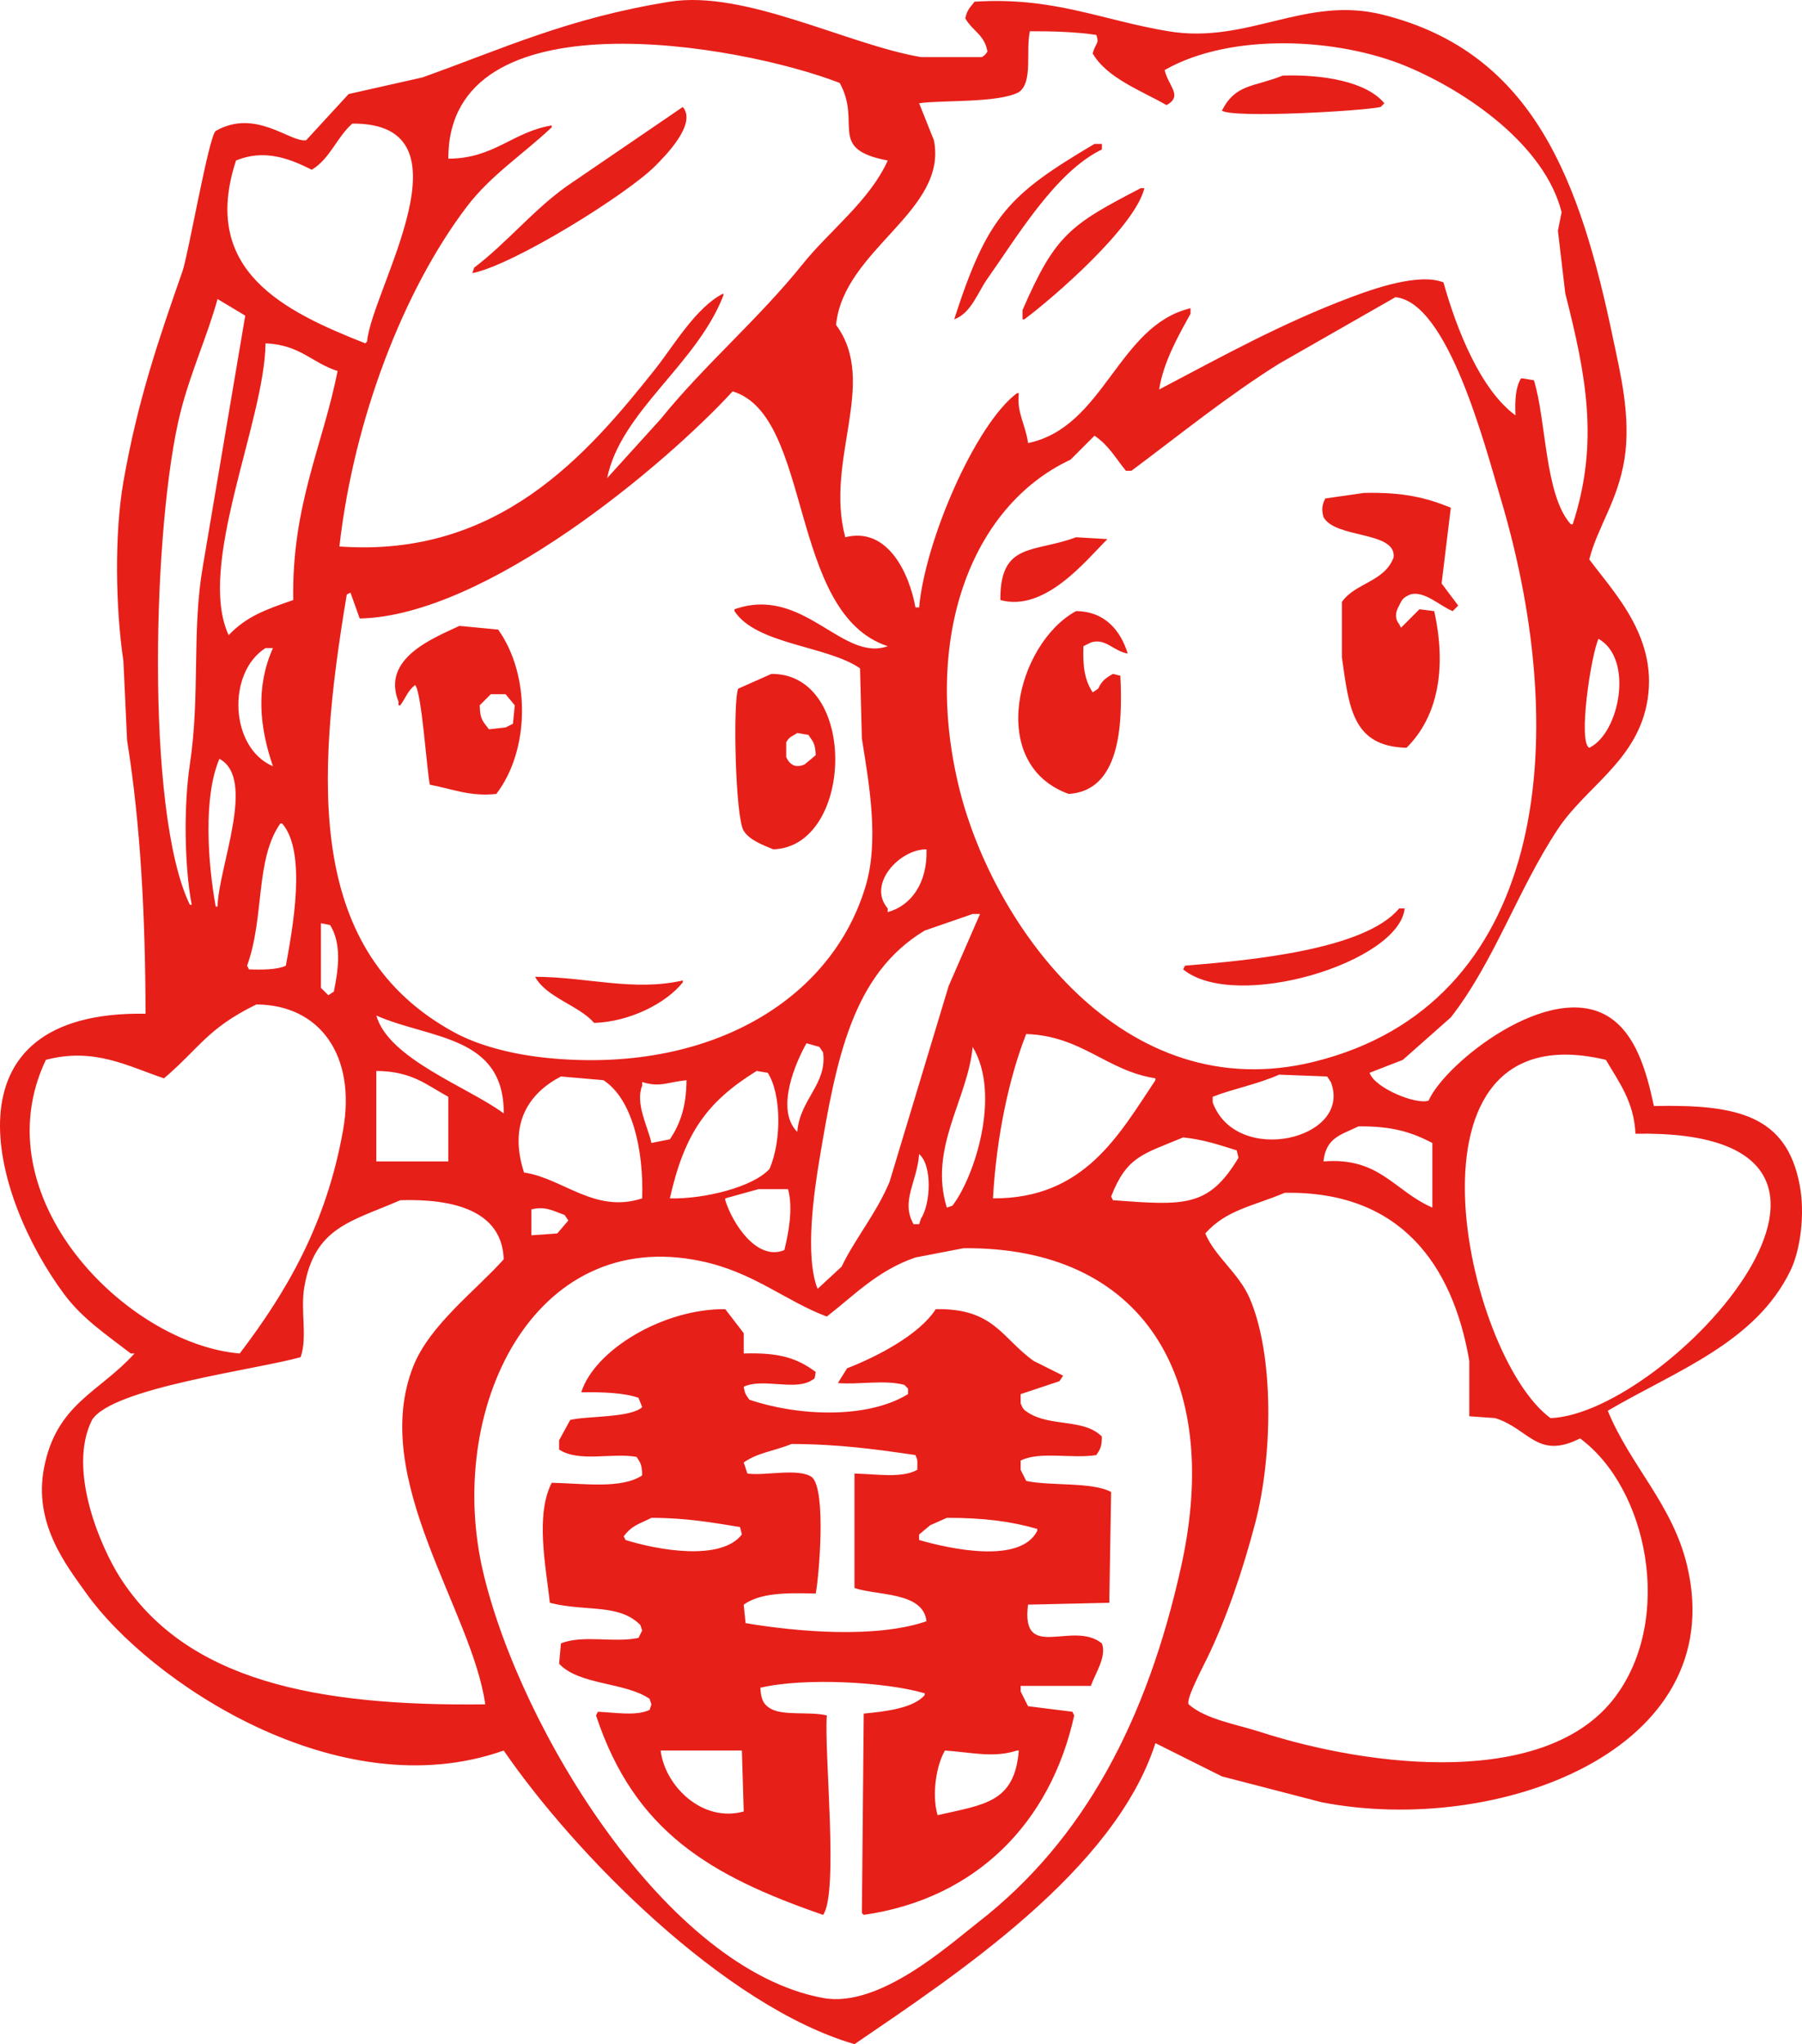 <?xml version="1.0" encoding="utf-8"?>
<!-- Generator: Adobe Illustrator 17.0.0, SVG Export Plug-In . SVG Version: 6.00 Build 0)  -->
<!DOCTYPE svg PUBLIC "-//W3C//DTD SVG 1.1//EN" "http://www.w3.org/Graphics/SVG/1.1/DTD/svg11.dtd">
<svg version="1.1" id="图层_1" xmlns="http://www.w3.org/2000/svg" xmlns:xlink="http://www.w3.org/1999/xlink" x="0px" y="0px"
	 width="370.331px" height="419.988px" viewBox="0 0 370.331 419.988" enable-background="new 0 0 370.331 419.988"
	 xml:space="preserve">
<path fill="#E71F19" d="M94.414,128.594c-5.107,2.431-16.119,6.565-12.521,15.556c0,0.253,0,0.506,0,0.759c0.126,0,0.253,0,0.379,0
	c1.134-1.571,1.52-2.98,3.035-4.174c1.366,1.424,2.418,17.791,3.035,20.489c4.644,0.862,8.167,2.476,13.659,1.897
	c6.879-8.987,7.063-24.386,0.379-33.768C99.726,129.1,97.069,128.847,94.414,128.594z M105.796,144.909
	c-0.126,1.265-0.253,2.53-0.379,3.794c-0.506,0.253-1.012,0.506-1.518,0.759c-1.138,0.127-2.277,0.253-3.415,0.379
	c-1.182-1.602-1.855-1.952-1.897-4.932c0.759-0.758,1.518-1.518,2.277-2.277c1.012,0,2.024,0,3.035,0
	C104.531,143.392,105.164,144.151,105.796,144.909z M109.97,200.684c10.706,0.047,20.228,3.065,30.354,0.759
	c0,0.126,0,0.253,0,0.379c-3.441,4.34-10.909,8.104-18.212,8.347C118.963,206.552,112.237,204.938,109.97,200.684z M158.915,174.504
	c16.58-0.53,17.515-36.18-0.379-36.045c-2.277,1.012-4.553,2.023-6.83,3.035c-1.112,2.602-0.603,26.519,1.138,29.215
	C154.073,172.614,156.676,173.574,158.915,174.504z M161.571,152.498c0.721-1.22,1.17-1.145,2.277-1.897
	c0.758,0.126,1.518,0.253,2.277,0.379c0.946,1.392,1.421,1.695,1.518,4.174c-0.759,0.632-1.518,1.265-2.277,1.897
	c-1.883,0.846-3.104,0.049-3.794-1.518C161.571,154.521,161.571,153.51,161.571,152.498z M205.583,123.282
	c-0.087-11.999,6.929-9.652,15.556-12.9c2.15,0.127,4.3,0.253,6.45,0.379C223.198,115.124,214.764,125.815,205.583,123.282z
	 M222.657,132.768c-0.168,4.393,0.328,7.065,1.897,9.485c0.379-0.253,0.759-0.506,1.138-0.759c0.722-1.609,1.561-2.205,3.035-3.035
	c0.506,0.127,1.012,0.253,1.518,0.379c0.538,10.552-0.211,23.655-10.624,24.283c-17.026-6.179-10.579-30.997,1.518-37.562
	c6.062,0.046,9.219,4.161,10.624,8.727c-3.081-0.574-4.567-3.256-7.588-2.277C223.669,132.262,223.163,132.515,222.657,132.768z
	 M296.264,119.868c1.138,1.518,2.277,3.036,3.415,4.553c-0.379,0.379-0.759,0.759-1.138,1.138c-2.694-1.098-5.874-4.279-8.727-3.415
	c-1.387,0.626-1.635,0.906-2.277,2.277c-0.79,1.363-0.929,2.647,0,3.794c0.126,0.253,0.253,0.506,0.379,0.759
	c1.265-1.265,2.53-2.53,3.794-3.794c1.012,0.127,2.023,0.253,3.035,0.379c2.558,11.532,0.863,21.599-5.691,28.077
	c-11.144-0.271-11.821-8.313-13.28-18.592c0-3.794,0-7.589,0-11.383c2.816-3.957,8.691-4.067,10.624-9.106
	c0.661-5.502-12.067-3.844-14.418-8.347c-0.447-1.599-0.239-2.55,0.379-3.794c2.656-0.379,5.312-0.759,7.968-1.138
	c8.044-0.186,12.826,0.985,17.833,3.035C297.529,109.497,296.897,114.683,296.264,119.868z M287.538,186.645
	c0.379,0,0.759,0,1.138,0c-1.168,11.153-34.819,21.274-45.53,12.521c0.126-0.253,0.253-0.506,0.379-0.759
	C257.125,197.303,280.535,195.105,287.538,186.645z M209.757,301.989c0-0.633,0-1.265,0-1.897
	c3.827-1.987,10.575-0.328,15.556-1.138c0.783-1.249,1.091-1.522,1.138-3.794c-3.659-3.743-10.56-1.954-15.177-4.932
	c-0.995-0.663-1.012-0.716-1.518-1.897c0-0.633,0-1.265,0-1.897c2.656-0.885,5.312-1.771,7.968-2.656
	c0.253-0.379,0.506-0.759,0.759-1.138c-2.023-1.012-4.047-2.023-6.071-3.035c-6.531-4.665-8.148-10.864-20.109-10.624
	c-3.365,5.265-12.168,9.81-18.212,12.141c-0.632,1.012-1.265,2.023-1.897,3.035c4.075,0.381,9.592-0.722,13.659,0.379
	c0.253,0.253,0.506,0.506,0.759,0.759c0,0.379,0,0.759,0,1.138c-8.595,5.25-22.924,4.444-32.63,1.138
	c-0.664-1.061-0.855-0.966-1.138-2.656c3.806-1.789,10.046,0.731,13.659-1.138c1.182-0.768,0.812-0.18,1.138-1.897
	c-3.847-2.858-7.519-4.029-14.797-3.794c0-1.391,0-2.783,0-4.174c-1.265-1.644-2.53-3.288-3.794-4.932
	c-12.607-0.15-26.828,8.311-29.595,17.074c4.467-0.06,8.801,0.097,11.762,1.138c0.253,0.633,0.506,1.265,0.759,1.897
	c-2.272,2.248-11.563,1.81-14.797,2.656c-0.759,1.391-1.518,2.783-2.277,4.174c0,0.632,0,1.265,0,1.897
	c4.081,2.695,10.891,0.595,15.936,1.518c0.784,1.25,1.091,1.522,1.138,3.794c-4.258,2.824-11.872,1.67-18.592,1.518
	c-3.39,6.622-1.228,17.058-0.379,24.662c7.499,1.906,14.095,0.07,18.592,4.553c0.126,0.379,0.253,0.759,0.379,1.138
	c-0.253,0.506-0.506,1.012-0.759,1.518c-4.948,1.071-11.535-0.694-15.936,1.138c-0.126,1.391-0.253,2.783-0.379,4.174
	c4.111,4.421,13.583,3.759,18.592,7.209c0.126,0.379,0.253,0.759,0.379,1.138c-0.126,0.379-0.253,0.759-0.379,1.138
	c-2.755,1.308-7.06,0.53-10.624,0.379c-0.126,0.253-0.253,0.506-0.379,0.759c7.875,23.776,23.308,32.899,46.669,40.977
	c3.25-4.573,0.171-33.549,0.759-40.977c-3.534-0.885-9.15,0.186-11.762-1.518c-1.413-0.935-1.754-1.961-1.897-4.174
	c9.038-2.141,25.828-1.199,33.768,1.138c0,0.126,0,0.253,0,0.379c-2.329,2.705-8.044,3.36-12.521,3.794
	c-0.126,13.658-0.253,27.32-0.379,40.977c0.126,0.126,0.253,0.253,0.379,0.379c23.178-3.318,38.445-19.045,43.254-40.977
	c-0.126-0.253-0.253-0.506-0.379-0.759c-3.035-0.379-6.071-0.759-9.106-1.138c-0.506-1.012-1.012-2.023-1.518-3.035
	c0-0.379,0-0.759,0-1.138c4.806,0,9.613,0,14.418,0c0.937-2.601,3.302-6.067,2.277-8.727c-5.969-4.861-16.71,3.959-15.177-7.968
	c5.564-0.126,11.13-0.253,16.694-0.379c0.126-7.588,0.253-15.178,0.379-22.765c-3.874-2.115-12.55-1.194-17.453-2.276
	C210.516,303.506,210.136,302.748,209.757,301.989z M128.561,316.407c-0.126-0.253-0.253-0.506-0.379-0.759
	c1.724-2.272,2.988-2.431,5.691-3.794c7.302,0.009,12.689,0.997,18.212,1.897c0.126,0.506,0.253,1.012,0.379,1.518
	C148.132,320.88,134.935,318.407,128.561,316.407z M135.77,359.66c5.564,0,11.13,0,16.694,0c0.126,4.173,0.253,8.348,0.379,12.521
	C144.292,374.549,136.631,366.891,135.77,359.66z M153.223,333.481c-0.126-1.265-0.253-2.53-0.379-3.794
	c3.372-2.397,8.57-2.465,14.797-2.277c0.652-3.338,2.227-21.151-0.759-23.903c-2.715-1.981-9.765-0.215-13.28-0.759
	c-0.253-0.759-0.506-1.518-0.759-2.276c2.941-2.039,5.942-2.251,9.865-3.794c9.792,0.03,17.591,1.131,25.421,2.276
	c0.544,1.26,0.389,0.969,0.379,3.035c-3.132,1.749-8.194,0.887-12.9,0.759c0,7.841,0,15.683,0,23.524
	c4.74,1.603,14.133,0.752,14.797,6.83C180.067,336.641,163.996,335.307,153.223,333.481z M192.683,372.94
	c-1.29-4.463-0.137-10.533,1.518-13.28c5.429,0.356,9.938,1.587,14.797,0c0.126,0,0.253,0,0.379,0
	C208.502,370.407,202.289,370.731,192.683,372.94z M213.172,314.51c-3.429,6.856-17.811,3.769-24.283,1.897c0-0.379,0-0.759,0-1.138
	c0.759-0.632,1.518-1.265,2.277-1.897c1.138-0.506,2.277-1.012,3.415-1.518c7.571-0.016,13.178,0.719,18.592,2.277
	C213.172,314.257,213.172,314.383,213.172,314.51z M369.872,243.558c-2.688-14.469-12.93-16.678-29.974-16.315
	c-1.567-7.369-3.74-14.682-9.106-18.212c-12.117-7.971-33.869,9.476-37.183,17.074c-2.336,0.992-11.092-2.504-12.141-5.691
	c2.277-0.885,4.553-1.771,6.83-2.656c3.288-2.909,6.577-5.818,9.865-8.727c8.966-11.499,13.779-26.302,22.006-38.701
	c5.697-8.585,15.781-13.774,18.212-25.421c2.835-13.586-6.71-23.127-11.762-29.974c1.69-6.677,5.79-11.84,7.209-20.489
	c1.433-8.734-0.89-18.009-2.277-24.662c-6.756-32.423-16.247-59.014-47.427-66.778c-15.94-3.969-27.663,6.13-44.013,3.415
	c-13.772-2.287-23.568-7.118-39.839-6.071c-0.903,1.241-1.475,1.532-1.897,3.415c1.506,2.656,3.969,3.341,4.553,6.83
	c-0.528,0.713-0.359,0.624-1.138,1.138c-4.173,0-8.348,0-12.521,0c-15.211-2.606-36.181-13.847-51.601-11.383
	c-20.814,3.326-34.145,9.582-50.842,15.556c-5.058,1.138-10.118,2.277-15.177,3.415c-2.909,3.161-5.818,6.324-8.727,9.485
	c-3.234,0.562-10.371-6.625-18.592-1.897c-1.43,1.07-5.615,25.366-6.83,28.836C32.694,69.485,28.273,82.275,25.359,99
	c-1.885,10.819-1.603,26.078,0,36.804c0.253,5.438,0.506,10.878,0.759,16.315c2.827,17.554,3.752,36.762,3.794,56.154
	c-42.337-0.646-31.702,37.527-16.694,57.672c3.734,5.013,8.692,8.309,13.659,12.141c0.253,0,0.506,0,0.759,0
	c-7.216,8.005-16.047,10.286-18.592,23.524c-2.211,11.502,4.617,20.026,8.727,25.8c12.695,17.84,51.659,44.319,85.749,32.251
	c14.512,21.153,45.297,52.522,72.09,60.328c21.18-14.464,53.424-35.701,61.845-61.845c4.553,2.277,9.106,4.553,13.659,6.83
	c6.829,1.771,13.66,3.542,20.489,5.312c36.01,7.011,84.123-10.568,75.125-48.566c-2.995-12.645-11.636-20.488-16.315-31.871
	c13.954-8.196,30.375-13.934,37.562-28.836C370.023,256.765,370.964,249.435,369.872,243.558z M294.367,234.832
	c0,4.426,0,8.854,0,13.28c-7.995-3.505-10.809-10.403-22.386-9.485c0.553-4.94,3.544-5.418,7.209-7.209
	C286.137,231.368,290.046,232.589,294.367,234.832z M243.146,233.693c4.323,0.437,7.613,1.614,11.003,2.656
	c0.126,0.506,0.253,1.012,0.379,1.518c-6.146,10.244-11.063,9.817-25.8,8.727c-0.126-0.253-0.253-0.506-0.379-0.759
	C231.607,237.511,234.918,237.149,243.146,233.693z M204.066,246.214c0.693-12.461,3.266-24.748,6.83-33.768
	c11.488,0.401,16.47,7.531,26.559,9.106c0,0.126,0,0.253,0,0.379C229.956,233.139,222.846,246.322,204.066,246.214z
	 M249.217,226.484c0-0.379,0-0.759,0-1.138c4.004-1.598,9.232-2.569,13.659-4.553c3.288,0.126,6.577,0.253,9.865,0.379
	c0.253,0.379,0.506,0.759,0.759,1.138C278.047,234.078,254.037,239.718,249.217,226.484z M270.085,218.137
	c-39.273,9.707-65.862-27.996-72.848-55.775c-7.803-31.027,2.236-58.33,22.765-67.916c1.644-1.644,3.288-3.288,4.932-4.932
	c2.97,2.032,4.246,4.495,6.45,7.209c0.379,0,0.759,0,1.138,0c9.912-7.376,19.654-15.311,30.354-22.006
	c7.967-4.553,15.936-9.106,23.903-13.659c10.85,1.095,18.411,30.569,21.627,41.357C323.491,153.019,317.327,206.46,270.085,218.137z
	 M182.818,242.799c-2.636,6.393-7.09,11.667-9.865,17.453c-1.644,1.518-3.288,3.035-4.932,4.553
	c-2.646-6.715-0.725-19.964,0.379-26.559c3.466-20.704,6.758-38.107,21.627-47.048c3.288-1.138,6.577-2.277,9.865-3.415
	c0.506,0,1.012,0,1.518,0c-2.15,4.932-4.3,9.866-6.45,14.797C190.913,215.986,186.865,229.395,182.818,242.799z M189.268,250.388
	c-0.126,0.379-0.253,0.759-0.379,1.138c-0.379,0-0.759,0-1.138,0c-2.693-4.766,0.728-8.619,1.138-14.418
	C191.652,239.483,191.255,247.35,189.268,250.388z M107.693,240.902c-3.313-10.261,1.202-16.41,7.588-19.73
	c2.909,0.253,5.818,0.506,8.727,0.759c5.904,3.827,8.298,14.211,7.968,24.283C122.255,249.409,115.677,242.067,107.693,240.902z
	 M116.799,250.767c-0.759,0.885-1.518,1.771-2.277,2.656c-1.77,0.126-3.542,0.253-5.312,0.379c0-1.77,0-3.541,0-5.312
	c2.814-0.761,4.619,0.368,6.83,1.138C116.293,250.008,116.547,250.388,116.799,250.767z M77.34,208.652
	c10.934,4.834,26.303,4.014,26.18,20.109C96.351,223.407,79.854,217.599,77.34,208.652z M92.137,225.346c0,4.426,0,8.854,0,13.28
	c-4.932,0-9.865,0-14.797,0c0-6.196,0-12.395,0-18.592C84.68,220.102,87.521,222.839,92.137,225.346z M93.275,212.066
	c-30.148-16.483-28.524-51.101-22.006-89.922c0.253-0.126,0.506-0.253,0.759-0.379c0.632,1.771,1.265,3.541,1.897,5.312
	c26.011-0.539,62.959-31.766,76.643-46.669c16.515,5.021,11.343,45.603,31.871,52.36c-9.374,3.339-17.365-12.592-31.492-7.588
	c0,0.127,0,0.253,0,0.379c4.477,6.898,19.17,7.122,25.8,11.762c0.126,4.806,0.253,9.613,0.379,14.418
	c1.489,9.404,3.576,20.948,0.759,30.354c-7.109,23.73-32.515,38.516-65.26,35.286C105.598,216.685,98.547,214.949,93.275,212.066z
	 M56.092,157.43c-8.858-3.754-9.509-19.232-1.518-24.283c0.506,0,1.012,0,1.518,0C52.506,141.189,53.346,149.41,56.092,157.43z
	 M57.61,169.192c0.126,0,0.253,0,0.379,0c5.154,5.925,2.07,21.948,0.759,29.215c-1.715,0.828-4.798,0.862-7.588,0.759
	c-0.126-0.253-0.253-0.506-0.379-0.759C54.388,188.489,52.414,176.604,57.61,169.192z M60.266,123.282
	c-5.789,2.004-9.559,3.358-13.28,7.209c-6.628-14.328,7.361-43.737,7.588-59.948c7.139,0.314,9.404,3.938,14.797,5.691
	C66.399,91.424,59.927,103.777,60.266,123.282z M44.71,186.266c-0.127,0-0.253,0-0.379,0c-1.594-8.821-2.626-22.417,0.759-30.354
	C52.738,159.975,44.895,178.083,44.71,186.266z M65.957,189.681c0.632,0.126,1.265,0.253,1.897,0.379
	c2.355,3.88,1.743,8.878,0.759,13.659c-0.379,0.253-0.759,0.506-1.138,0.759c-0.506-0.506-1.012-1.012-1.518-1.518
	C65.957,198.535,65.957,194.107,65.957,189.681z M190.407,174.504c0.212,6.77-3.013,11.524-7.968,12.9c0-0.253,0-0.506,0-0.759
	C178.138,181.636,184.959,174.431,190.407,174.504z M131.976,223.07c0-0.253,0-0.506,0-0.759c3.702,1.134,4.867,0.081,9.106-0.379
	c-0.031,5.401-1.281,8.994-3.415,12.141c-1.265,0.253-2.53,0.506-3.794,0.759C133.174,231.562,130.483,226.673,131.976,223.07z
	 M155.5,220.034c0.758,0.126,1.518,0.253,2.277,0.379c2.802,4.342,2.872,13.936,0.379,19.73c-3.361,3.779-13.57,6.262-20.489,6.071
	C140.692,232.738,145.329,226.342,155.5,220.034z M149.05,246.214c2.277-0.632,4.553-1.265,6.83-1.897c2.023,0,4.047,0,6.071,0
	c1.106,3.966,0.047,9.278-0.759,12.521c-5.644,2.337-10.662-5.469-12.141-10.244C149.05,246.467,149.05,246.341,149.05,246.214z
	 M165.744,214.343c0.885,0.253,1.771,0.506,2.656,0.759c0.253,0.379,0.506,0.759,0.759,1.138c0.851,6.553-4.766,9.551-5.312,16.315
	C159.231,227.93,163.588,218.16,165.744,214.343z M199.892,215.102c5.948,9.858,0.284,26.911-4.174,32.63
	c-0.379,0.126-0.759,0.253-1.138,0.379C190.809,235.823,198.868,225.93,199.892,215.102z M328.515,131.25
	c7.331,4.171,4.276,19.443-1.897,22.386C324.244,152.564,326.989,134.481,328.515,131.25z M209.377,18.942
	c2.976-2.09,1.373-8.433,2.277-12.521c4.831-0.019,9.858,0.157,13.659,0.759c0.636,1.891-0.09,1.455-0.759,3.794
	c2.926,5.094,10.118,7.698,15.177,10.624c3.469-1.891,0.343-3.912-0.379-7.209c13.501-7.695,35.442-6.701,49.704-0.759
	c12.485,5.201,28.427,16.252,31.871,29.974c-0.253,1.265-0.506,2.53-0.759,3.794c0.506,4.3,1.012,8.601,1.518,12.9
	c4.172,16.413,7.068,30.516,1.518,47.427c-0.126,0-0.253,0-0.379,0c-5.395-5.972-5.008-21.299-7.588-29.595
	c-0.759-0.126-1.518-0.253-2.276-0.379c-0.126,0-0.253,0-0.379,0c-1.094,1.78-1.273,4.348-1.138,7.588
	c-7.24-5.322-12.101-17.716-14.797-27.318c-5.061-2.028-14.603,1.392-18.971,3.035c-14.363,5.404-26.261,12.033-39.46,18.971
	c0.872-5.645,3.985-11.123,6.45-15.556c0-0.379,0-0.759,0-1.138c-14.947,3.537-17.687,24.45-33.389,27.698
	c-0.56-4.006-2.354-6.152-1.897-10.244c-0.126,0-0.253,0-0.379,0c-8.556,6.379-18.9,30.353-20.109,44.013c-0.253,0-0.506,0-0.759,0
	c-1.191-6.716-5.566-16.667-14.418-14.418c-4.286-15.937,6.852-31.757-1.897-43.633c1.55-15.564,23.016-23.328,20.109-37.942
	c-1.012-2.529-2.023-5.059-3.035-7.588C193.312,20.522,205.07,21.226,209.377,18.942z M92.137,32.601
	C92.052-1.48,152,9.056,172.574,17.045c4.6,8.372-2.658,13.554,9.865,15.936c-3.698,8.249-12.014,14.459-17.453,21.247
	c-9.053,11.299-20.212,20.716-29.215,31.871c-3.667,4.046-7.336,8.095-11.003,12.141c2.83-13.787,18.4-23.306,23.903-37.562
	c0-0.126,0-0.253,0-0.379c-5.612,2.771-10.225,10.755-14.038,15.556c-14.067,17.709-32.273,38.777-64.881,36.424
	c2.962-26.154,13.189-52.705,26.18-69.813c4.925-6.486,11.598-10.772,17.453-16.315c0-0.126,0-0.253,0-0.379
	C105.367,27.077,101.54,32.591,92.137,32.601z M48.504,32.981c5.661-2.362,10.837-0.515,15.556,1.897
	c3.725-2.192,5.156-6.685,8.347-9.485c25.612-0.176,3.956,34.175,3.035,44.771c-0.126,0.126-0.253,0.253-0.379,0.379
	C58.462,63.979,41.066,55.656,48.504,32.981z M37.121,84.582c2.07-8.147,5.549-15.703,7.588-23.145
	c1.897,1.138,3.794,2.277,5.691,3.415c-2.909,17.199-5.818,34.402-8.727,51.601c-2.284,13.223-0.501,26.312-2.656,40.598
	c-1.266,8.392-1.142,20.755,0.379,28.836c-0.127,0-0.253,0-0.379,0C29.735,166.799,31.448,106.912,37.121,84.582z M9.424,217.758
	c9.953-2.635,16.94,1.351,24.283,3.794c7.429-6.375,8.912-10.241,18.971-15.177c13.066,0.057,20.549,10.494,17.833,25.8
	c-3.413,19.232-11.545,33.156-21.247,45.91C26.049,276.125-3.999,245.998,9.424,217.758z M24.6,323.995
	c-3.755-5.905-10.868-21.903-5.691-32.251c4.148-6.614,33.645-10.315,42.874-12.9c1.457-4.246-0.092-9.489,0.759-14.418
	c2.124-12.308,9.568-13.41,19.73-17.833c10.81-0.33,20.922,2.08,21.247,12.141c-5.857,6.539-15.228,13.501-18.592,22.006
	c-9.119,23.058,12.116,50.126,14.797,69.434C65.133,350.585,38.225,345.424,24.6,323.995z M201.03,394.947
	c-6.082,4.724-20.315,17.676-31.871,15.556c-32.136-5.893-62.118-55.012-69.813-87.266c-7.978-33.441,10.13-71.445,44.771-64.122
	c10.823,2.288,17.228,8.158,25.801,11.383c5.761-4.472,10.431-9.459,18.212-12.141c3.288-0.632,6.577-1.265,9.865-1.897
	c36.655-0.388,53.355,26.391,44.771,65.26C235.767,353.412,222.803,378.035,201.03,394.947z M331.93,348.657
	c-14.037,18.711-50.079,14.568-72.848,7.209c-4.888-1.58-11.279-2.592-14.797-5.691c-0.634-0.966,2.659-7.144,3.794-9.485
	c4.012-8.275,7.276-17.868,9.865-27.698c3.567-13.546,4.011-34.392-1.138-46.289c-2.224-5.139-7.122-8.516-9.106-13.28
	c4.331-4.864,9.656-5.542,16.315-8.347c23.638-0.434,34.518,14.589,37.942,34.527c0,3.667,0,7.336,0,11.003c0,0.126,0,0.253,0,0.379
	c1.77,0.126,3.541,0.253,5.312,0.379c6.996,2.175,8.637,8.617,17.453,4.174C338.576,305.728,344.048,332.504,331.93,348.657z
	 M318.65,291.365c-17.545-12.843-33.127-84.237,11.383-73.607c2.613,4.51,5.783,8.55,6.071,15.177
	C396.768,231.833,342.693,290.453,318.65,291.365z M251.114,22.736c2.842-5.544,6.427-4.786,12.521-7.209
	c8.268-0.259,17.167,1.226,20.868,5.691c-0.253,0.253-0.506,0.506-0.759,0.759C280.247,22.803,253.475,24.336,251.114,22.736z
	 M97.449,54.987c6.619-5,12.064-11.765,18.971-16.694c7.967-5.438,15.936-10.877,23.903-16.315
	c3.035,3.515-3.888,10.327-5.691,12.141c-5.699,5.735-28.92,20.255-37.562,22.006C97.196,55.746,97.322,55.366,97.449,54.987z
	 M234.419,38.672c0.253,0,0.506,0,0.759,0c-1.892,7.855-18.384,22.267-24.662,26.939c-0.126,0-0.253,0-0.379,0
	c0-0.632,0-1.265,0-1.897C216.849,48.27,219.876,46.209,234.419,38.672z M196.098,65.611c6.847-21.306,11.26-25.642,28.836-36.045
	c0.506,0,1.012,0,1.518,0c0,0.379,0,0.759,0,1.138c-9.593,4.644-17.509,18.079-23.524,26.559
	C200.938,60.068,199.577,64.364,196.098,65.611z"/>
</svg>
